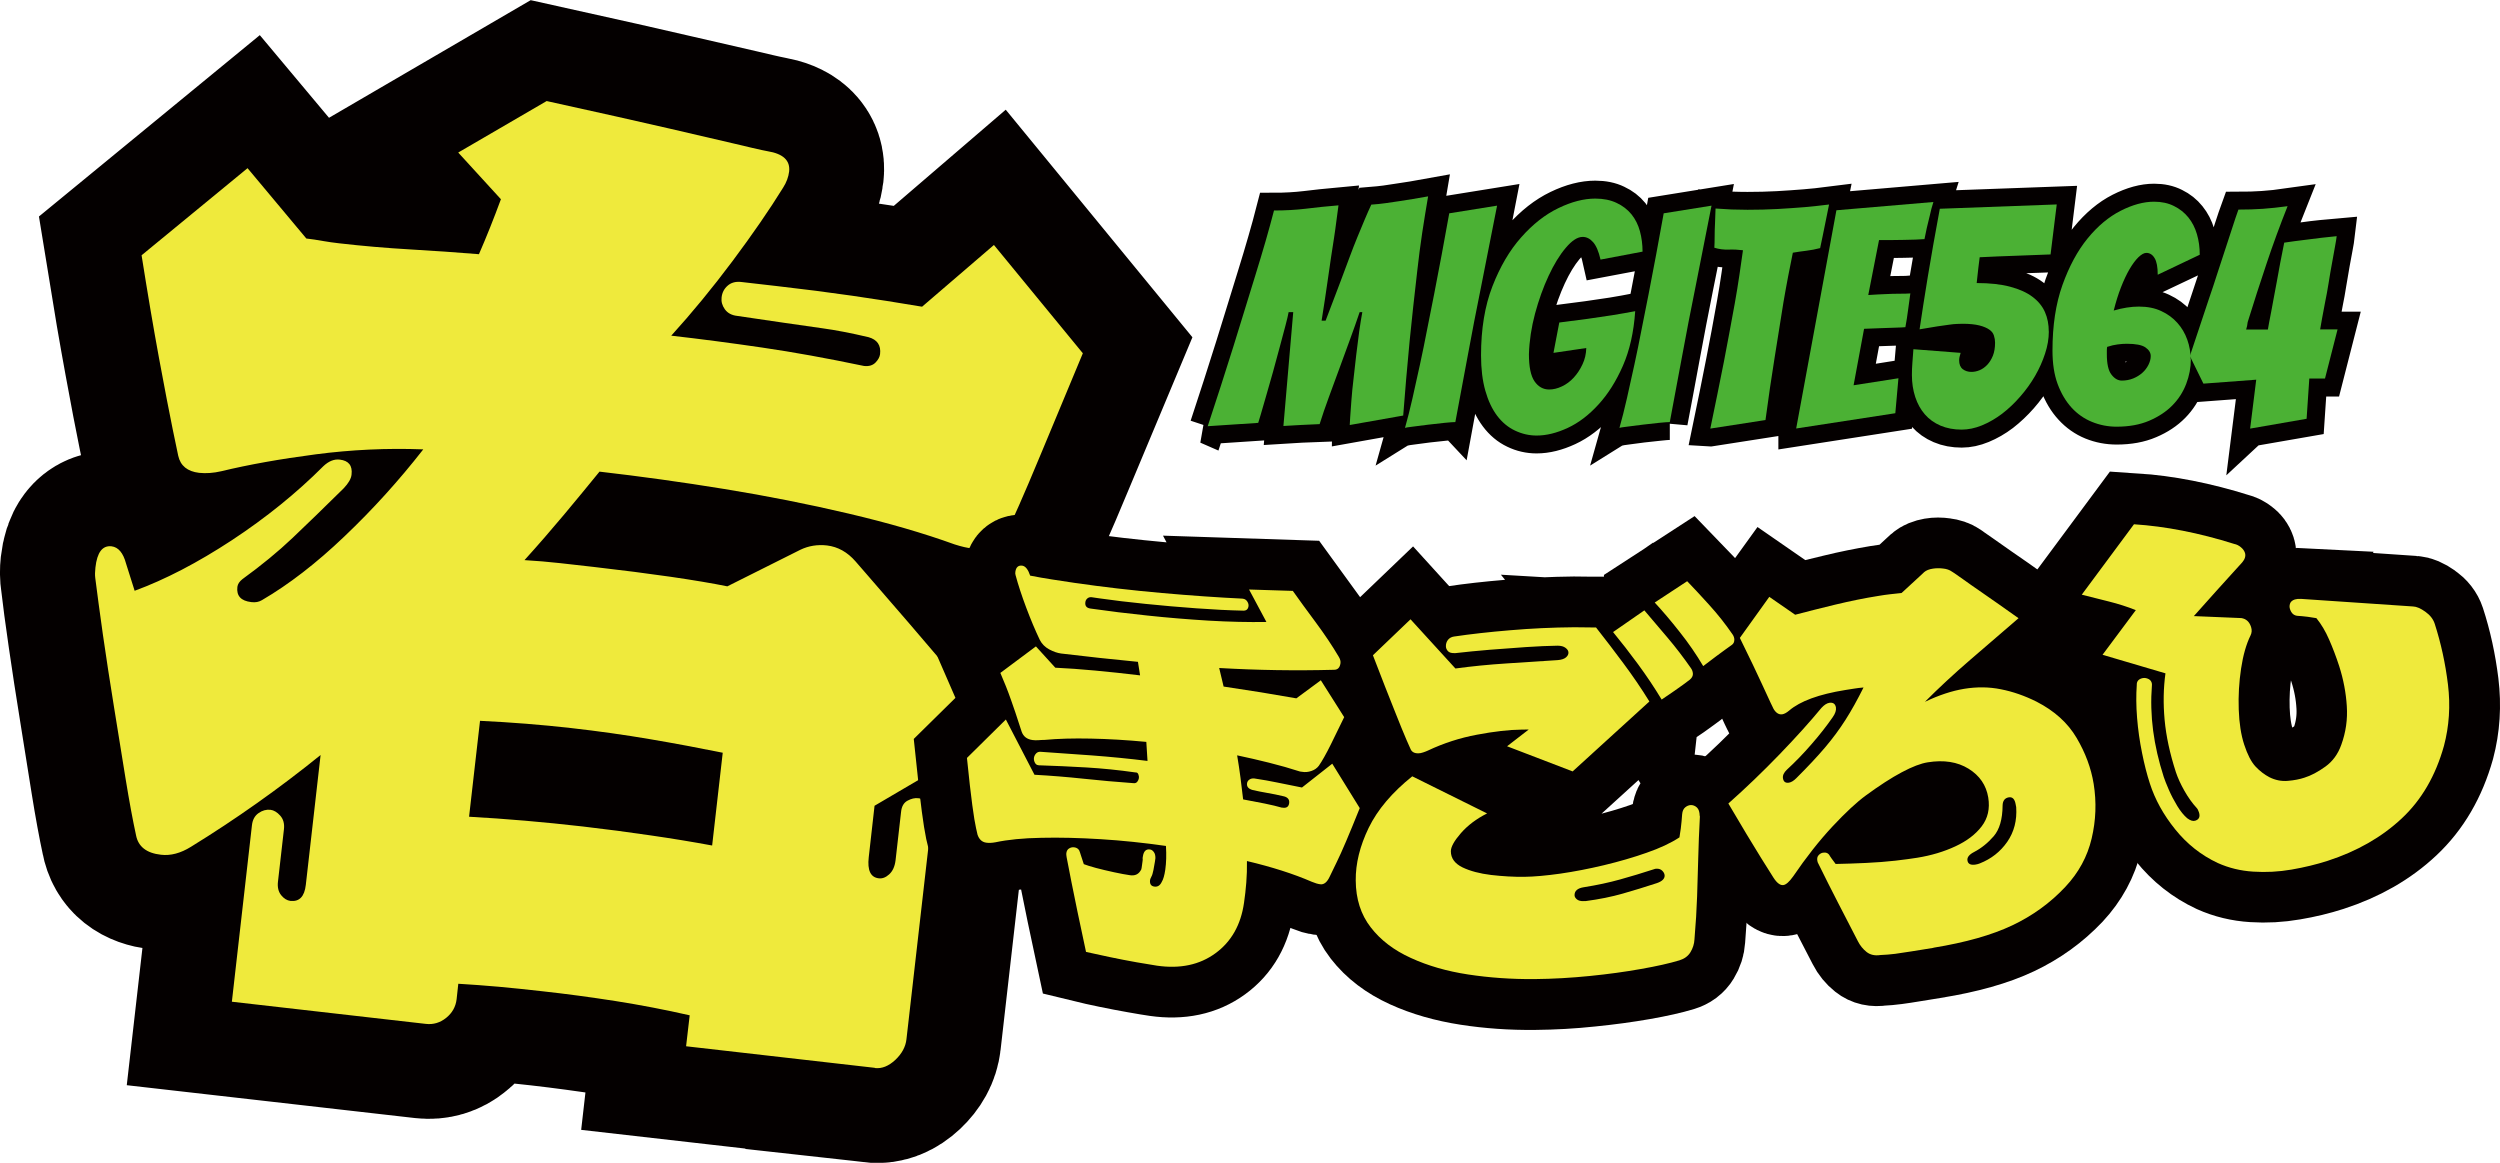 <?xml version="1.0" encoding="UTF-8"?>
<svg id="_レイヤー_1" data-name="レイヤー 1" xmlns="http://www.w3.org/2000/svg" viewBox="0 0 417.58 194.23">
  <defs>
    <style>
      .cls-1 {
        stroke-miterlimit: 3.99;
        stroke-width: 5.97px;
      }

      .cls-1, .cls-2, .cls-3, .cls-4, .cls-5, .cls-6 {
        fill: none;
        stroke: #040000;
      }

      .cls-2 {
        stroke-miterlimit: 4.23;
        stroke-width: 31.7px;
      }

      .cls-7 {
        fill: #4bb134;
      }

      .cls-7, .cls-8 {
        stroke-width: 0px;
      }

      .cls-3 {
        stroke-miterlimit: 6.5;
        stroke-width: 16.94px;
      }

      .cls-4 {
        stroke-miterlimit: 6.5;
        stroke-width: 16.94px;
      }

      .cls-8 {
        fill: #efea3c;
      }

      .cls-5 {
        stroke-miterlimit: 6.5;
        stroke-width: 16.94px;
      }

      .cls-6 {
        stroke-miterlimit: 6.5;
        stroke-width: 16.94px;
      }
    </style>
  </defs>
  <path class="cls-2" d="m146.11,178.36l-31.49-3.59.59-5.17c-4.1-.95-8.24-1.75-12.42-2.4-4.15-.64-8.24-1.19-12.25-1.65-2.52-.29-4.93-.53-7.24-.74-2.3-.21-4.55-.38-6.75-.52l-.3,2.61c-.14,1.26-.73,2.29-1.76,3.08-1,.83-2.13,1.16-3.4,1.02l-32.37-3.69,3.36-29.43c.11-.92.47-1.61,1.08-2.05.65-.47,1.31-.66,1.99-.58.59.07,1.13.4,1.63,1,.53.57.74,1.32.64,2.24l-1,8.79c-.11.92.06,1.67.51,2.23.45.56.97.87,1.55.94,1.48.17,2.34-.71,2.56-2.65l2.47-21.7c-6.92,5.6-14.13,10.7-21.64,15.3-1.75,1.1-3.43,1.57-5.06,1.38-2.41-.27-3.79-1.37-4.14-3.29-.54-2.5-1.12-5.65-1.73-9.44-.59-3.79-1.23-7.78-1.91-11.97-.69-4.23-1.3-8.25-1.86-12.1-.56-3.84-.98-7-1.26-9.47-.09-.49-.09-1.07-.02-1.75.29-2.53,1.19-3.7,2.71-3.52,1.15.13,1.96,1.09,2.44,2.87l1.4,4.55c5.09-1.86,10.5-4.68,16.21-8.46,5.74-3.77,10.84-7.91,15.3-12.39.92-.83,1.84-1.2,2.76-1.09,1.49.17,2.14,1.01,1.97,2.53-.08.67-.52,1.43-1.32,2.28-3.27,3.23-6.11,5.99-8.52,8.27-2.42,2.28-5.21,4.57-8.37,6.88-.5.43-.78.86-.83,1.31-.17,1.48.6,2.33,2.31,2.52.7.08,1.3-.02,1.78-.31,4.5-2.64,9.1-6.19,13.78-10.65,4.68-4.46,9.07-9.32,13.16-14.56-6.03-.2-12.02.08-17.99.85-5.94.77-11.18,1.72-15.74,2.85-1.32.31-2.55.39-3.69.26-1.97-.23-3.13-1.17-3.51-2.83,0,0-.3-1.45-.91-4.36-.6-2.94-1.37-6.93-2.29-11.97-.93-5.05-1.91-10.76-2.94-17.16l17.72-14.55,9.82,11.73c.92.1,1.85.24,2.76.4.92.16,1.83.29,2.73.4,3.92.45,7.87.78,11.85,1.01,3.98.23,7.81.49,11.49.8,1.27-2.89,2.49-5.94,3.68-9.16l-7.16-7.8,14.78-8.62c8.72,1.93,15.58,3.48,20.55,4.64,5.01,1.14,8.67,1.98,11,2.53,2.33.55,3.79.89,4.4,1.01.64.13.96.2.96.2,2.62.44,3.83,1.57,3.62,3.39-.11.93-.43,1.82-.99,2.7-2.29,3.69-5.13,7.78-8.51,12.28-3.35,4.5-6.75,8.64-10.19,12.42,4.93.56,9.99,1.24,15.19,2.03,5.22.76,10.84,1.77,16.86,3.03l.17.02c.81.09,1.44-.09,1.9-.55.45-.49.7-.96.76-1.41.17-1.48-.48-2.42-1.93-2.82-2.93-.7-5.46-1.2-7.58-1.5-2.13-.3-4.25-.6-6.37-.9-2.13-.3-4.78-.69-7.96-1.16-.92-.11-1.62-.47-2.09-1.09-.44-.65-.61-1.32-.54-2.02.09-.79.42-1.43.99-1.93.6-.52,1.36-.74,2.29-.63l6.01.69c4.48.51,8.67,1.05,12.55,1.6,3.88.56,7.78,1.17,11.67,1.84l11.99-10.3,14.84,18.09c-2.89,6.88-5.17,12.36-6.86,16.42-1.68,4.04-2.96,7.03-3.83,8.98-.85,1.92-1.41,3.19-1.72,3.81-.29.59-.44.88-.44.88-1.16,1.97-3,2.81-5.53,2.52-.45-.05-.94-.13-1.46-.25-.5-.11-1.03-.26-1.61-.44-5.13-1.86-11.03-3.59-17.73-5.18-6.69-1.59-13.6-2.96-20.74-4.11-7.13-1.16-14.08-2.12-20.84-2.89-1.91,2.34-3.92,4.75-6.02,7.23-2.08,2.49-4.24,5.01-6.48,7.57,1.95.11,3.9.28,5.86.5,1.96.22,3.85.44,5.68.65,4.71.54,8.98,1.08,12.8,1.63,3.85.55,7.03,1.08,9.53,1.6l12.2-6.1c1.35-.67,2.83-.91,4.42-.73,1.85.21,3.44,1.09,4.77,2.63,0,0,.61.71,1.84,2.13,1.26,1.42,3.63,4.16,7.11,8.22,3.49,4.06,8.6,10.08,15.36,18.06l-21.1,12.46-.98,8.58c-.25,2.19.31,3.36,1.68,3.52.56.06,1.13-.16,1.7-.66.6-.52.96-1.31,1.08-2.35l.92-8.07c.11-.92.46-1.55,1.07-1.88.64-.35,1.24-.5,1.8-.43,1.74.2,2.49,1.34,2.25,3.41l-4.21,36.87c-.14,1.26-.77,2.41-1.88,3.45-1.11,1.04-2.24,1.49-3.4,1.36Zm-27.15-37.13l1.77-15.51c-3.86-.78-7.91-1.52-12.14-2.24-4.21-.7-8.61-1.32-13.21-1.84-4.93-.56-10.01-.98-15.24-1.23l-1.82,16.02c6.15.36,12.49.91,19.02,1.66,3.9.44,7.68.93,11.33,1.46,3.66.53,7.09,1.09,10.29,1.68Z"/>
  <path class="cls-8" d="m146.11,178.36l-31.51-3.6.6-5.17c-4.07-.93-8.2-1.72-12.37-2.38-4.17-.65-8.25-1.2-12.26-1.64-2.54-.29-4.96-.54-7.25-.75-2.3-.2-4.55-.37-6.77-.5l-.28,2.58c-.15,1.26-.73,2.3-1.75,3.12-1.01.81-2.15,1.15-3.41,1l-32.38-3.7,3.35-29.45c.1-.93.47-1.61,1.1-2.05.63-.45,1.3-.63,1.99-.56.57.07,1.12.4,1.63.97.52.58.73,1.33.63,2.26l-1,8.77c-.11.93.07,1.68.53,2.26.46.57.98.89,1.55.96,1.49.16,2.35-.72,2.57-2.68l2.47-21.69c-6.93,5.6-14.15,10.71-21.65,15.33-1.73,1.08-3.41,1.52-5.01,1.33-2.42-.27-3.81-1.36-4.17-3.27-.54-2.48-1.12-5.62-1.74-9.41-.62-3.8-1.26-7.8-1.94-12.01-.68-4.21-1.3-8.23-1.85-12.06-.54-3.84-.97-7.01-1.28-9.49-.06-.47-.05-1.05.03-1.74.28-2.53,1.17-3.7,2.68-3.54,1.15.14,1.96,1.1,2.44,2.9l1.43,4.53c5.09-1.87,10.5-4.68,16.23-8.44,5.72-3.77,10.82-7.89,15.29-12.37.9-.85,1.81-1.21,2.74-1.1,1.49.17,2.15,1,1.97,2.51-.07.68-.51,1.44-1.32,2.29-3.27,3.23-6.11,5.98-8.52,8.27-2.41,2.29-5.21,4.59-8.38,6.89-.51.4-.79.83-.85,1.3-.18,1.5.6,2.34,2.32,2.54.69.09,1.28-.02,1.79-.33,4.49-2.62,9.08-6.16,13.77-10.64,4.7-4.47,9.09-9.31,13.17-14.54-6.01-.23-12.01.05-17.97.83-5.96.78-11.21,1.72-15.76,2.82-1.33.31-2.56.39-3.71.27-1.95-.23-3.12-1.18-3.49-2.85,0,0-.31-1.46-.91-4.37-.6-2.91-1.36-6.9-2.3-11.95-.93-5.05-1.9-10.78-2.91-17.17l17.7-14.55,9.82,11.75c.92.11,1.83.24,2.74.41.92.16,1.83.29,2.74.39,3.92.45,7.86.79,11.84,1.02,3.99.23,7.82.5,11.51.8,1.26-2.89,2.48-5.95,3.67-9.18l-7.13-7.8,14.77-8.6c8.74,1.92,15.59,3.46,20.57,4.61,4.98,1.15,8.63,2,10.96,2.55,2.33.56,3.81.9,4.43,1.03l.94.19c2.61.42,3.81,1.55,3.6,3.4-.11.91-.44,1.8-1,2.68-2.28,3.69-5.1,7.78-8.46,12.28-3.36,4.49-6.77,8.64-10.23,12.45,4.94.56,10.01,1.23,15.21,1.99,5.2.76,10.81,1.78,16.84,3.04l.16.03c.81.09,1.44-.1,1.9-.56.46-.47.71-.94.77-1.41.18-1.48-.47-2.43-1.93-2.84-2.94-.69-5.48-1.18-7.6-1.47-2.12-.3-4.24-.6-6.36-.91-2.11-.3-4.76-.69-7.96-1.17-.92-.1-1.61-.47-2.07-1.1-.45-.63-.63-1.29-.55-1.97.08-.8.42-1.46,1-1.97.58-.52,1.34-.73,2.26-.63l6.01.69c4.48.51,8.66,1.05,12.55,1.61,3.88.56,7.77,1.17,11.67,1.83l12-10.31,14.85,18.09c-2.88,6.88-5.16,12.35-6.84,16.42-1.68,4.05-2.96,7.04-3.82,8.98-.86,1.93-1.44,3.21-1.74,3.82-.31.61-.45.91-.45.91-1.15,1.95-2.98,2.78-5.5,2.49-.47-.05-.96-.13-1.47-.25-.5-.11-1.04-.27-1.61-.45-5.14-1.86-11.05-3.58-17.73-5.15-6.67-1.57-13.58-2.94-20.72-4.1-7.13-1.16-14.08-2.12-20.85-2.9-1.9,2.34-3.9,4.76-5.98,7.25-2.09,2.5-4.27,5.01-6.55,7.53,1.98.12,3.95.28,5.91.5,1.95.22,3.84.43,5.67.64,4.71.54,8.98,1.09,12.81,1.64,3.83.56,6.99,1.09,9.49,1.6l12.2-6.11c1.37-.66,2.85-.9,4.45-.72,1.82.22,3.41,1.11,4.76,2.66,0,0,.61.71,1.85,2.13,1.24,1.41,3.61,4.15,7.1,8.21,3.49,4.06,8.61,10.08,15.38,18.06l-21.15,12.42-.97,8.6c-.25,2.19.31,3.37,1.69,3.52.57.07,1.15-.14,1.72-.66.58-.52.94-1.3,1.07-2.35l.92-8.08c.09-.92.45-1.54,1.08-1.88.63-.34,1.22-.48,1.79-.41,1.72.2,2.47,1.33,2.24,3.4l-4.21,36.86c-.14,1.26-.76,2.41-1.86,3.45-1.11,1.03-2.24,1.49-3.4,1.36Zm-27.16-37.12l1.77-15.51c-3.85-.78-7.89-1.54-12.12-2.26-4.22-.72-8.62-1.34-13.2-1.86-4.94-.56-10.02-.96-15.22-1.21l-1.83,16.02c6.12.34,12.45.88,19,1.63,3.9.45,7.68.95,11.34,1.49,3.67.53,7.09,1.1,10.28,1.69Z"/>
  <path class="cls-3" d="m214.12,134.88l.14.02c.62.09.98-.15,1.06-.73.09-.58-.18-.97-.79-1.15-1.04-.25-1.98-.44-2.82-.59-.84-.14-1.66-.3-2.46-.46-.71-.2-1.03-.59-.95-1.16.04-.25.16-.45.38-.61.23-.17.51-.23.85-.18,1.39.2,2.62.42,3.71.66,1.1.23,2.51.52,4.22.86l5.06-3.97,4.61,7.41c-1.76,4.35-3.04,7.36-3.85,9.01-.8,1.64-1.2,2.47-1.2,2.47-.42.92-.94,1.34-1.58,1.25-.38-.05-.85-.19-1.41-.42-3.04-1.32-6.65-2.47-10.82-3.46.02,1.23-.02,2.42-.12,3.59-.1,1.16-.22,2.29-.38,3.39-.53,3.7-2.13,6.5-4.78,8.42-2.65,1.93-5.89,2.62-9.74,2.07-.76-.11-1.88-.29-3.37-.56-1.48-.26-3-.55-4.54-.87-1.54-.32-2.87-.61-3.97-.88-1.08-5.05-1.89-8.95-2.43-11.69-.54-2.76-.81-4.14-.81-4.14-.05-.3-.07-.52-.05-.67.05-.37.21-.64.47-.79.27-.16.56-.23.85-.18.52.07.85.37.97.88,0,0,.05.17.14.51.11.33.26.79.46,1.41.42.16,1.1.37,2.05.63.94.25,1.95.5,3.02.72,1.07.23,1.97.39,2.69.5.76.11,1.33-.13,1.72-.7.11-.13.18-.29.21-.47.03-.2.05-.39.08-.58.04-.25.07-.47.09-.65.03-.2.03-.35,0-.45l.04-.28c.12-.87.52-1.25,1.19-1.16.25.04.46.18.64.43.18.24.27.58.27,1.03l-.08.58c-.05.38-.14.83-.25,1.38-.1.55-.21.91-.34,1.1-.13.27-.21.45-.22.56-.09.67.14,1.04.72,1.12.53.08.94-.18,1.23-.78.25-.41.44-1.09.58-2.05.16-1.15.2-2.47.12-3.95-3.69-.53-7.33-.9-10.9-1.12-3.57-.22-6.88-.31-9.93-.25-3.05.05-5.61.29-7.68.73-.6.11-1.12.14-1.55.08-.67-.1-1.14-.54-1.43-1.32,0,0-.09-.36-.26-1.1-.16-.74-.36-2.03-.61-3.87-.25-1.86-.55-4.47-.9-7.85l6.52-6.42,4.78,9.21c2.72.15,5.44.37,8.16.67,2.73.28,5.51.53,8.31.74.29.04.52-.04.66-.23.15-.2.24-.4.27-.59.04-.25,0-.47-.08-.68-.09-.2-.26-.3-.52-.29-2.78-.4-5.5-.67-8.16-.83-2.64-.16-5.28-.29-7.91-.38l-.14-.02c-.23-.03-.42-.18-.56-.44-.13-.27-.18-.52-.14-.76.04-.29.16-.54.36-.76.21-.22.48-.31.81-.26,2.48.16,5.31.37,8.51.61,3.21.23,6.31.54,9.29.92l-.21-3.19c-3.24-.32-6.33-.51-9.27-.56-2.93-.06-5.5.02-7.73.24-.35,0-.7.02-1.05.05-.34.02-.65.01-.95-.03-.92-.13-1.51-.59-1.8-1.37,0,0-.16-.49-.49-1.49-.31-1-.74-2.26-1.28-3.79-.54-1.52-1.14-3.05-1.81-4.57l5.93-4.44,3.24,3.55c2,.09,4.19.25,6.57.48,2.4.21,4.92.49,7.57.82l-.33-2.24c-4.35-.43-8.63-.9-12.81-1.41-.63-.09-1.31-.32-2.02-.69-.7-.38-1.22-.9-1.55-1.59-.75-1.58-1.52-3.38-2.29-5.41-.76-2.02-1.35-3.83-1.75-5.4-.04-.1-.05-.2-.07-.29-.01-.1,0-.2,0-.29.11-.78.5-1.12,1.17-1.02.53.07.96.63,1.3,1.66,1.2.22,2.42.43,3.66.63,1.25.2,2.52.4,3.81.58,4.71.68,9.55,1.24,14.5,1.69,4.97.43,9.44.74,13.44.92l.16.02c.33.05.57.21.72.48.16.26.23.52.2.76-.07.53-.38.78-.92.75-2.35-.04-4.96-.17-7.82-.39-2.85-.22-5.68-.46-8.49-.73-2.8-.28-5.35-.59-7.66-.92l-1.3-.19c-.28-.04-.52.03-.73.2-.19.16-.3.36-.34.6-.09.62.21.98.88,1.08,2.98.43,6.16.82,9.52,1.19,3.38.36,6.79.65,10.22.85,3.43.2,6.64.26,9.63.2l-2.88-5.42,7.31.24c1.07,1.48,2.34,3.23,3.81,5.23,1.48,2,2.78,3.93,3.87,5.8.24.38.34.74.29,1.07-.1.73-.47,1.09-1.11,1.1-6.4.16-12.78.05-19.14-.33l.72,3.12c4.23.61,8.28,1.26,12.14,1.96l4.11-3,3.9,6.14c-.7,1.42-1.44,2.94-2.23,4.55-.79,1.6-1.47,2.79-2.02,3.59-.3.4-.7.69-1.22.87-.52.16-1.04.21-1.56.13l-.37-.05c-1.64-.52-3.34-1.01-5.12-1.45-1.77-.46-3.56-.87-5.37-1.22.22,1.25.4,2.49.56,3.72.17,1.22.32,2.43.45,3.62,1.24.23,2.44.47,3.6.72,1.17.24,2.14.46,2.9.67Z"/>
  <path class="cls-6" d="m283.93,136.29v.23c-.12,2.42-.21,4.69-.27,6.81-.05,2.11-.11,4.24-.19,6.4-.07,2.16-.22,4.55-.43,7.17-.05.78-.28,1.5-.69,2.16-.4.67-1.01,1.12-1.83,1.37-1.64.5-3.77.98-6.38,1.44-2.62.46-5.47.85-8.56,1.16-3.08.33-6.17.5-9.27.53-3.83.04-7.51-.22-11.06-.77-3.55-.55-6.74-1.46-9.57-2.75-2.83-1.29-5.07-2.99-6.71-5.11-1.64-2.12-2.48-4.73-2.51-7.83-.02-2.82.7-5.75,2.18-8.79,1.48-3.05,3.9-5.92,7.28-8.61l12.5,6.21c-1.78.89-3.24,1.99-4.37,3.29-1.13,1.29-1.69,2.3-1.68,3.04.01,1.16.66,2.05,1.95,2.66,1.3.62,2.89,1.04,4.79,1.27,1.9.22,3.74.32,5.53.3,1.65-.01,3.65-.18,6-.52,2.35-.34,4.79-.81,7.31-1.42,2.52-.6,4.89-1.29,7.1-2.06,2.23-.78,4.07-1.64,5.51-2.57.19-1.07.32-1.98.38-2.72.06-.76.09-1.14.09-1.14.04-.53.2-.92.49-1.16.29-.25.61-.38.96-.38.39,0,.73.14,1.02.43.3.28.45.74.46,1.37Zm-8.4-19.13l-12.85,11.69-10.95-4.2,3.6-2.79h-1.23c-2.08.03-4.56.31-7.42.84-2.86.54-5.6,1.42-8.2,2.65-.19.09-.44.2-.76.31-.31.1-.58.14-.83.15-.68,0-1.12-.26-1.32-.79,0,0-.21-.49-.63-1.45-.41-.97-1.08-2.6-2-4.88-.92-2.3-2.13-5.39-3.62-9.26l6.29-6.03,7.48,8.23c2.63-.36,5.51-.63,8.63-.83,3.12-.21,5.95-.4,8.47-.56.63-.06,1.08-.22,1.36-.45.29-.24.44-.51.44-.81,0-.29-.16-.56-.49-.79-.31-.25-.76-.36-1.34-.36-1.5.02-3.25.09-5.24.24-1.99.14-4.01.29-6.07.45-2.06.16-3.96.35-5.7.57h-.23c-.49,0-.84-.11-1.07-.34-.22-.25-.33-.52-.33-.81,0-.38.11-.73.35-1.05.24-.33.59-.51,1.03-.56,2.76-.42,5.9-.77,9.39-1.06,3.49-.31,7.06-.47,10.69-.51.63,0,1.25,0,1.85.02.6.02,1.2.02,1.79.02,1.52,1.93,3.04,3.92,4.55,5.96,1.52,2.04,2.98,4.18,4.36,6.41Zm-6.08-11.58l5.21-3.62c1.28,1.49,2.58,3.02,3.9,4.59,1.33,1.56,2.63,3.26,3.9,5.1.2.28.31.6.31.94,0,.34-.16.66-.51.94,0,0-.36.27-1.1.81-.72.54-1.91,1.38-3.6,2.52-1.24-2.04-2.56-4.01-3.97-5.9-1.39-1.91-2.78-3.7-4.15-5.38Zm6.93-4.95l5.44-3.53c.98,1.01,2.19,2.31,3.63,3.89,1.45,1.59,2.77,3.25,3.95,4.98.19.29.29.58.29.87,0,.39-.14.69-.43.89,0,0-.38.27-1.13.81-.74.54-1.95,1.44-3.63,2.72-1.13-1.93-2.44-3.82-3.91-5.67-1.48-1.86-2.88-3.51-4.21-4.95Zm-11.9,49.9h.37c2.27-.32,4.34-.74,6.21-1.27,1.87-.53,3.76-1.11,5.69-1.76.87-.31,1.31-.72,1.3-1.26,0-.29-.13-.54-.38-.78-.24-.25-.56-.37-.95-.36-.19,0-.33.03-.42.07-1.99.65-3.88,1.22-5.67,1.72-1.79.51-3.82.94-6.1,1.3-1.02.15-1.52.59-1.52,1.31,0,.25.12.49.36.71.25.21.62.31,1.1.31Z"/>
  <path class="cls-5" d="m322.96,158.3l-3.58.58c-1.07.18-2,.32-2.83.43-.81.11-1.63.18-2.45.22-.91.15-1.68-.02-2.29-.51-.62-.49-1.12-1.1-1.49-1.83-1.14-2.21-2.25-4.36-3.33-6.44-1.07-2.09-2.16-4.26-3.27-6.49-.07-.13-.12-.3-.16-.5-.06-.38.01-.67.22-.9.22-.24.47-.38.76-.43.52-.09.9.1,1.12.56,0,0,.09.14.29.44.2.28.42.58.67.88,1.62-.02,3.3-.07,5.05-.15,1.76-.09,3.4-.23,4.92-.4,1.52-.18,2.73-.34,3.65-.49,2.35-.38,4.48-1.01,6.37-1.88,1.9-.87,3.36-1.98,4.39-3.32,1.04-1.36,1.41-2.97,1.11-4.82-.34-2.07-1.44-3.67-3.3-4.81-1.85-1.15-4.12-1.51-6.8-1.07-1.16.19-2.61.74-4.35,1.66-1.73.92-3.72,2.2-5.96,3.85-1.53,1.14-3.4,2.88-5.6,5.23-2.2,2.34-4.39,5.11-6.58,8.33-.64.88-1.17,1.36-1.61,1.43-.52.09-1.08-.31-1.67-1.19,0,0-.7-1.12-2.09-3.35-1.4-2.24-3.21-5.26-5.45-9.07,2.92-2.58,5.76-5.32,8.53-8.21,2.78-2.89,5.12-5.47,7-7.75.46-.52.9-.81,1.34-.88.63-.1,1,.16,1.1.79.08.48-.11,1.03-.54,1.64-1,1.43-2.19,2.94-3.55,4.52-1.36,1.57-2.73,2.98-4.1,4.23-.51.48-.72.96-.65,1.44.09.58.43.81,1,.72.37-.06.77-.29,1.2-.7,1.95-1.94,3.57-3.67,4.85-5.18,1.28-1.52,2.41-3.05,3.41-4.61,1-1.57,2-3.37,2.99-5.4-.53.04-1.05.1-1.55.18-.51.08-.99.16-1.47.24-4.41.72-7.54,1.87-9.39,3.45-.43.36-.81.56-1.14.62-.34.05-.65-.04-.94-.28-.28-.25-.5-.57-.66-.94,0,0-.12-.24-.35-.72-.22-.48-.71-1.54-1.47-3.18-.76-1.65-1.99-4.21-3.68-7.67l4.94-6.85,4.32,2.99c1.93-.51,4.15-1.06,6.66-1.66,2.5-.61,4.93-1.1,7.28-1.49.67-.11,1.32-.2,1.97-.29.66-.08,1.28-.14,1.86-.19,1.49-1.37,2.49-2.29,3.01-2.78.52-.48.78-.72.78-.72.33-.29.82-.49,1.45-.6.52-.09,1.09-.09,1.69,0,.6.07,1.1.24,1.49.51,0,0,.12.08.36.25.24.15.72.49,1.44,1.01.73.52,1.84,1.3,3.33,2.34,1.5,1.03,3.5,2.42,5.99,4.19-2.62,2.24-5.32,4.55-8.09,6.95-2.76,2.39-5.27,4.73-7.55,7.03,2.33-1.12,4.52-1.85,6.57-2.19,2.11-.34,4.15-.32,6.14.08,1.98.38,3.96,1.08,5.94,2.09,3.01,1.52,5.24,3.52,6.7,6.02,1.46,2.49,2.4,5.05,2.83,7.68.5,3.07.39,6.12-.33,9.14-.71,3.01-2.17,5.7-4.39,8.08-2.52,2.66-5.48,4.8-8.88,6.41-3.4,1.61-7.78,2.85-13.15,3.72Zm13.81-23.47l-.07-.44c-.15-.91-.53-1.32-1.15-1.22-.67.11-1.01.56-1.04,1.36,0,2.31-.5,4.02-1.48,5.14-.97,1.12-2.06,2-3.28,2.64-.82.43-1.18.91-1.1,1.44.09.58.54.79,1.35.66.29-.05.52-.11.7-.18,1.9-.75,3.42-1.96,4.58-3.63,1.16-1.66,1.66-3.59,1.49-5.77Z"/>
  <path class="cls-4" d="m384.3,100.03l18.77,1.28c.56.02,1.25.31,2.04.87.79.55,1.31,1.22,1.57,2.01,1.05,3.22,1.78,6.6,2.22,10.13.43,3.53.21,6.95-.66,10.24-1.4,4.98-3.76,9.03-7.09,12.15-3.32,3.12-7.43,5.47-12.32,7.05-1.89.61-3.92,1.1-6.06,1.46-2.15.37-4.28.49-6.39.35-2.11-.13-4.09-.61-5.94-1.44-2.77-1.29-5.14-3.17-7.1-5.62-1.96-2.45-3.38-5.01-4.24-7.68-.48-1.48-.91-3.17-1.31-5.09-.38-1.92-.66-3.87-.81-5.86-.16-1.99-.18-3.82-.06-5.49-.03-.55.23-.92.78-1.1.33-.11.66-.09,1,.03.34.11.57.33.68.66.06.18.08.33.07.43-.19,2.56-.13,5.11.21,7.62.33,2.52.92,5.09,1.77,7.72.16.51.44,1.22.84,2.14.41.92.88,1.82,1.42,2.72.55.89,1.1,1.58,1.66,2.08.54.39.99.52,1.36.4.64-.21.84-.69.6-1.43-.11-.33-.23-.56-.38-.72-.72-.79-1.4-1.74-2.04-2.85-.64-1.13-1.12-2.17-1.43-3.14-1-3.09-1.62-5.99-1.87-8.71-.23-2.74-.19-5.33.14-7.78l-10.49-3.11,5.54-7.45c-1.42-.56-2.92-1.05-4.51-1.46-1.57-.41-3.09-.79-4.53-1.13l8.74-11.79c5.26.34,10.85,1.44,16.76,3.3.39.08.75.27,1.09.54.35.26.58.58.7.95.16.51,0,1.05-.49,1.61,0,0-.59.65-1.78,1.96-1.19,1.29-3.27,3.62-6.25,6.99l7.9.34c.8.1,1.35.59,1.63,1.47.16.51.14.98-.09,1.41-.7,1.45-1.22,3.3-1.57,5.55-.34,2.25-.47,4.53-.4,6.84.08,2.29.38,4.24.9,5.85.54,1.66,1.16,2.87,1.87,3.63.71.77,1.49,1.37,2.35,1.82.98.49,2,.69,3.07.61,1.07-.1,1.99-.27,2.78-.53,1.1-.36,2.27-.98,3.49-1.86,1.22-.88,2.11-2.1,2.68-3.65.74-2.08,1.05-4.24.92-6.46-.12-2.22-.54-4.45-1.26-6.67-.51-1.57-1.07-3.04-1.68-4.42-.6-1.39-1.32-2.59-2.15-3.6-1.13-.2-1.93-.3-2.4-.33-.47-.02-.7-.04-.7-.04-.63-.06-1.06-.43-1.28-1.12-.11-.33-.11-.65,0-.95.11-.32.37-.55.79-.69.27-.09.59-.11.96-.09Z"/>
  <path class="cls-8" d="m214.11,134.89l.14.02c.63.09.99-.15,1.08-.74.08-.57-.19-.96-.81-1.14-1.05-.25-1.99-.44-2.82-.58-.84-.14-1.66-.31-2.46-.49-.71-.19-1.03-.57-.94-1.14.03-.24.16-.44.38-.6.23-.16.51-.23.85-.19,1.39.21,2.63.43,3.73.66,1.1.22,2.5.5,4.21.85l5.06-3.98,4.59,7.42c-1.75,4.37-3.03,7.37-3.84,9.01-.79,1.64-1.19,2.46-1.19,2.46-.43.92-.96,1.34-1.58,1.25-.39-.05-.86-.19-1.41-.42-3.04-1.32-6.65-2.47-10.82-3.46.02,1.23-.02,2.44-.11,3.6-.09,1.16-.22,2.29-.38,3.38-.53,3.7-2.13,6.5-4.78,8.43-2.64,1.93-5.89,2.62-9.74,2.07-.76-.12-1.89-.31-3.37-.56-1.48-.26-3-.56-4.54-.88-1.55-.33-2.87-.61-3.96-.86-1.09-5.06-1.9-8.96-2.44-11.7-.53-2.75-.8-4.12-.8-4.12-.05-.3-.07-.52-.05-.67.05-.38.21-.66.49-.81.27-.16.55-.21.83-.17.53.07.85.37.97.88,0,0,.05.17.16.5.1.33.26.8.47,1.43.41.16,1.08.37,2.02.63.95.25,1.96.49,3.02.72,1.07.23,1.97.4,2.69.5.77.11,1.35-.13,1.72-.72.11-.13.18-.28.2-.47.03-.2.05-.38.08-.56.04-.25.07-.47.09-.66.03-.2.03-.35,0-.45l.05-.3c.13-.85.52-1.24,1.19-1.14.24.03.45.17.63.42.19.24.27.58.27,1.02l-.08.58c-.06.4-.15.87-.25,1.41-.11.54-.22.9-.33,1.08-.14.28-.22.47-.23.56-.09.67.14,1.05.72,1.13.53.07.94-.18,1.22-.77.26-.42.46-1.1.6-2.07.16-1.14.2-2.45.11-3.95-3.7-.53-7.33-.91-10.9-1.13-3.56-.22-6.87-.3-9.91-.23-3.05.05-5.61.31-7.68.75-.61.11-1.12.13-1.55.06-.68-.1-1.16-.54-1.43-1.32,0,0-.09-.36-.25-1.1-.17-.73-.38-2.02-.63-3.87-.25-1.86-.55-4.48-.89-7.86l6.5-6.42,4.78,9.23c2.73.15,5.45.37,8.18.66,2.73.29,5.5.54,8.32.74.28.04.5-.03.66-.22.16-.2.24-.39.27-.58.04-.25,0-.48-.09-.69-.09-.22-.26-.32-.5-.3-2.79-.4-5.51-.67-8.16-.83-2.64-.16-5.29-.27-7.93-.36l-.14-.02c-.24-.03-.43-.18-.56-.45-.13-.27-.17-.52-.14-.77.04-.28.16-.52.36-.74.21-.22.48-.31.81-.27,2.47.16,5.31.36,8.51.6,3.2.24,6.3.55,9.29.92l-.2-3.18c-3.25-.31-6.34-.49-9.27-.55-2.93-.06-5.51.01-7.74.22-.36,0-.7.02-1.05.05-.34.02-.67.01-.96-.03-.91-.13-1.5-.58-1.79-1.36,0,0-.16-.49-.49-1.49-.31-1-.74-2.26-1.28-3.79-.53-1.52-1.14-3.05-1.8-4.57l5.94-4.43,3.24,3.56c1.99.09,4.19.25,6.58.47,2.39.22,4.92.49,7.58.81l-.36-2.26c-4.35-.42-8.62-.88-12.83-1.39-.62-.08-1.28-.31-1.99-.69-.7-.38-1.22-.9-1.57-1.58-.75-1.57-1.51-3.37-2.27-5.39-.76-2.02-1.35-3.83-1.77-5.4-.03-.1-.05-.2-.06-.3,0-.1,0-.21.02-.31.11-.76.51-1.1,1.17-1,.52.09.96.64,1.3,1.66,1.19.23,2.4.45,3.65.64,1.24.2,2.51.39,3.82.58,4.7.68,9.53,1.24,14.49,1.68,4.97.44,9.45.75,13.44.94l.16.02c.32.05.56.22.72.49.16.26.22.51.19.75-.07.52-.38.78-.91.75-2.35-.05-4.96-.18-7.82-.39-2.86-.21-5.69-.45-8.49-.74-2.8-.28-5.35-.59-7.66-.92l-1.3-.19c-.29-.04-.54.03-.74.2-.19.17-.3.37-.33.61-.09.63.19.99.86,1.08,2.98.43,6.15.82,9.52,1.17,3.38.36,6.79.64,10.23.85,3.43.2,6.65.27,9.63.22l-2.9-5.42,7.31.23c1.05,1.48,2.32,3.23,3.81,5.23,1.48,2,2.78,3.93,3.88,5.8.23.39.32.74.27,1.07-.11.73-.47,1.09-1.1,1.08-6.4.17-12.79.07-19.16-.3l.74,3.1c4.23.62,8.28,1.28,12.15,1.97l4.09-3.02,3.9,6.16c-.68,1.42-1.42,2.94-2.22,4.54-.79,1.6-1.47,2.8-2.02,3.59-.31.4-.72.69-1.24.86-.51.18-1.03.23-1.55.14l-.36-.05c-1.64-.53-3.35-1.02-5.12-1.46-1.78-.45-3.57-.86-5.37-1.24.21,1.26.4,2.51.56,3.73.16,1.22.31,2.44.44,3.63,1.23.22,2.43.45,3.6.69,1.17.24,2.13.47,2.88.69Z"/>
  <path class="cls-8" d="m283.93,136.29v.22c-.13,2.42-.22,4.7-.27,6.81-.05,2.11-.12,4.24-.19,6.41-.07,2.16-.22,4.55-.44,7.17-.04.78-.27,1.49-.67,2.15s-1.03,1.11-1.85,1.36c-1.65.5-3.79.98-6.41,1.44-2.61.47-5.46.86-8.54,1.17-3.07.31-6.16.49-9.26.52-3.83.03-7.53-.23-11.07-.77-3.55-.54-6.74-1.46-9.57-2.76-2.82-1.28-5.06-2.98-6.7-5.11-1.65-2.12-2.49-4.73-2.51-7.83-.03-2.82.69-5.75,2.16-8.79,1.48-3.04,3.91-5.91,7.28-8.61l12.5,6.2c-1.79.9-3.24,2-4.37,3.29-1.13,1.3-1.69,2.31-1.68,3.04,0,1.16.66,2.05,1.94,2.68,1.29.62,2.89,1.04,4.78,1.27,1.9.22,3.75.33,5.54.31,1.65-.02,3.65-.2,6-.53,2.35-.34,4.78-.81,7.3-1.41,2.51-.6,4.89-1.29,7.11-2.07,2.23-.77,4.07-1.63,5.51-2.58.18-1.07.3-1.97.36-2.73l.09-1.13c.05-.53.22-.92.52-1.16.29-.24.6-.36.94-.38.38,0,.72.14,1.02.42.29.28.44.74.45,1.38Zm-8.41-19.14l-12.84,11.7-10.95-4.2,3.62-2.8-1.24.02c-2.09.02-4.57.31-7.42.85-2.85.53-5.58,1.42-8.19,2.65-.2.09-.45.2-.77.3-.31.11-.59.16-.83.16-.68.01-1.12-.25-1.32-.78,0,0-.22-.48-.64-1.44-.42-.97-1.09-2.6-2-4.9-.92-2.29-2.13-5.38-3.62-9.26l6.28-6.01,7.5,8.22c2.62-.36,5.49-.65,8.61-.85,3.12-.21,5.94-.39,8.47-.55.63-.05,1.08-.2,1.38-.45.29-.25.43-.52.42-.8,0-.29-.16-.56-.49-.8-.31-.24-.76-.36-1.33-.36-1.5.02-3.25.1-5.25.23-1.99.14-4.01.29-6.08.45-2.06.17-3.96.36-5.72.56h-.22c-.48.01-.83-.1-1.05-.34-.22-.25-.33-.52-.33-.8-.01-.4.1-.75.34-1.07.25-.31.59-.5,1.02-.56,2.76-.41,5.88-.76,9.37-1.05,3.5-.3,7.07-.47,10.71-.5.63,0,1.24,0,1.85.02.6.02,1.2.03,1.79.02,1.52,1.93,3.04,3.92,4.56,5.97,1.52,2.04,2.98,4.17,4.35,6.39Zm-6.08-11.58l5.22-3.62c1.28,1.5,2.58,3.02,3.9,4.59,1.32,1.56,2.62,3.25,3.9,5.09.2.29.3.61.31.94,0,.34-.17.67-.52.96,0,0-.36.27-1.08.81-.72.53-1.93,1.37-3.62,2.51-1.23-2.04-2.55-4-3.95-5.91-1.4-1.9-2.79-3.69-4.17-5.37Zm6.95-4.93l5.42-3.56c.98,1.01,2.19,2.31,3.63,3.9,1.45,1.59,2.76,3.25,3.95,4.98.2.29.3.59.3.88,0,.39-.13.68-.42.88,0,0-.38.27-1.13.81-.74.53-1.96,1.44-3.65,2.73-1.14-1.93-2.44-3.83-3.92-5.69-1.46-1.86-2.86-3.5-4.18-4.93Zm-11.92,49.87h.38c2.28-.3,4.34-.72,6.2-1.25,1.87-.53,3.77-1.12,5.7-1.75.87-.3,1.3-.72,1.3-1.25-.01-.29-.14-.56-.38-.8-.24-.25-.56-.37-.94-.36-.2,0-.34.03-.44.08-2,.65-3.89,1.22-5.69,1.72-1.79.5-3.81.94-6.08,1.3-1.01.16-1.52.6-1.52,1.32,0,.25.13.48.38.69.24.21.6.31,1.08.31Z"/>
  <path class="cls-8" d="m322.94,158.32l-3.59.58c-1.05.17-1.98.31-2.8.42-.81.1-1.64.17-2.46.2-.91.14-1.68-.02-2.3-.5-.62-.49-1.11-1.1-1.47-1.82-1.15-2.23-2.26-4.39-3.34-6.47-1.08-2.09-2.16-4.25-3.26-6.48-.09-.13-.14-.3-.17-.49-.06-.38,0-.69.22-.92.22-.24.47-.38.75-.42.53-.08.91.11,1.13.56,0,0,.1.15.3.44.2.28.42.58.66.89,1.62-.03,3.3-.09,5.06-.17,1.75-.08,3.39-.21,4.92-.38,1.52-.18,2.74-.34,3.65-.49,2.35-.38,4.47-1.02,6.36-1.9,1.9-.88,3.37-1.99,4.4-3.34s1.4-2.95,1.1-4.82c-.34-2.06-1.43-3.66-3.29-4.81-1.86-1.15-4.13-1.5-6.81-1.07-1.15.18-2.6.73-4.34,1.66-1.75.93-3.74,2.22-5.97,3.85-1.55,1.13-3.42,2.87-5.62,5.22-2.19,2.35-4.38,5.13-6.56,8.33-.64.89-1.17,1.37-1.61,1.44-.52.09-1.08-.32-1.66-1.21,0,0-.7-1.11-2.1-3.34-1.39-2.23-3.21-5.26-5.45-9.07,2.92-2.59,5.77-5.33,8.55-8.21,2.78-2.88,5.11-5.47,6.99-7.75.46-.5.9-.79,1.33-.86.63-.09.99.17,1.1.78.07.47-.11,1.02-.55,1.64-.99,1.43-2.17,2.94-3.54,4.51-1.37,1.58-2.74,2.99-4.1,4.24-.51.48-.73.96-.66,1.43.09.59.43.83,1,.74.38-.06.79-.31,1.22-.74,1.94-1.93,3.55-3.65,4.82-5.15,1.28-1.51,2.42-3.05,3.41-4.61,1-1.57,2-3.37,3.01-5.4-.53.04-1.06.11-1.57.19-.5.07-.99.15-1.46.23-4.42.71-7.56,1.86-9.41,3.45-.43.36-.81.56-1.14.61-.34.05-.65-.04-.94-.28-.28-.24-.5-.55-.66-.94,0,0-.12-.23-.34-.7-.23-.47-.72-1.53-1.47-3.18-.75-1.65-1.97-4.2-3.67-7.66l4.92-6.86,4.32,2.99c1.93-.51,4.15-1.07,6.66-1.68,2.51-.6,4.93-1.1,7.28-1.47.67-.11,1.32-.21,1.97-.28.66-.08,1.28-.15,1.86-.2,1.5-1.38,2.51-2.3,3.01-2.77.51-.48.77-.72.77-.72.34-.29.83-.49,1.46-.58.52-.08,1.08-.09,1.68-.02.6.06,1.1.23,1.5.52,0,0,.12.08.36.23.25.16.74.5,1.46,1.02.72.52,1.82,1.3,3.32,2.33,1.5,1.03,3.5,2.44,5.98,4.2-2.62,2.25-5.31,4.57-8.07,6.95-2.76,2.38-5.28,4.72-7.57,7.02,2.33-1.12,4.52-1.84,6.58-2.18,2.11-.34,4.15-.32,6.12.08,1.98.39,3.97,1.08,5.95,2.07,3,1.54,5.22,3.55,6.69,6.05,1.47,2.49,2.42,5.04,2.85,7.68.49,3.06.38,6.1-.34,9.13-.71,3.02-2.17,5.71-4.39,8.07-2.52,2.69-5.48,4.83-8.88,6.44-3.4,1.61-7.78,2.85-13.16,3.73Zm13.83-23.5l-.08-.42c-.15-.92-.53-1.32-1.16-1.22-.67.12-1.01.57-1.03,1.36-.02,2.31-.52,4.02-1.49,5.14-.97,1.12-2.06,2-3.27,2.63-.83.43-1.2.9-1.11,1.43.09.58.55.8,1.36.67.28-.05.51-.11.69-.19,1.91-.75,3.44-1.95,4.59-3.6,1.15-1.66,1.65-3.59,1.5-5.8Z"/>
  <path class="cls-8" d="m384.3,100.03l18.76,1.27c.57.02,1.26.31,2.05.88.79.56,1.32,1.24,1.57,2.02,1.04,3.23,1.78,6.61,2.21,10.15.43,3.53.2,6.94-.67,10.23-1.39,4.99-3.75,9.05-7.08,12.15-3.33,3.11-7.44,5.46-12.33,7.05-1.89.61-3.91,1.1-6.06,1.47-2.15.37-4.28.48-6.39.34-2.1-.13-4.07-.61-5.92-1.44-2.78-1.3-5.15-3.18-7.11-5.62-1.97-2.44-3.38-5-4.24-7.68-.48-1.48-.92-3.18-1.3-5.09-.39-1.92-.67-3.87-.83-5.86-.16-1.98-.17-3.81-.05-5.5-.02-.54.24-.9.78-1.08.32-.11.66-.11,1,.02.35.12.58.33.69.64.06.19.08.34.06.45-.2,2.56-.13,5.1.2,7.61.33,2.51.92,5.08,1.77,7.72.16.5.45,1.22.85,2.15.4.92.87,1.82,1.41,2.71.54.89,1.1,1.57,1.66,2.05.53.4.98.53,1.35.41.65-.21.85-.68.61-1.41-.11-.33-.23-.57-.38-.72-.72-.78-1.4-1.73-2.04-2.85-.64-1.13-1.11-2.17-1.43-3.13-1-3.09-1.63-6-1.88-8.72-.25-2.73-.2-5.33.14-7.78l-10.51-3.1,5.56-7.46c-1.41-.56-2.91-1.04-4.5-1.44-1.59-.41-3.09-.79-4.53-1.14l8.72-11.76c5.26.34,10.85,1.43,16.76,3.29.38.07.74.25,1.08.53.34.27.58.59.7.96.16.51,0,1.05-.47,1.6l-1.79,1.97c-1.19,1.31-3.29,3.63-6.28,6.99l7.93.33c.8.12,1.35.61,1.63,1.49.16.5.13.97-.09,1.41-.71,1.44-1.24,3.29-1.58,5.54-.34,2.26-.47,4.53-.39,6.83.08,2.29.38,4.24.91,5.86.54,1.66,1.17,2.88,1.88,3.65.71.76,1.49,1.36,2.33,1.8.98.49,2,.7,3.07.61,1.07-.09,1.99-.27,2.77-.53,1.12-.35,2.29-.97,3.51-1.85s2.11-2.09,2.66-3.65c.76-2.09,1.07-4.24.92-6.47-.14-2.22-.56-4.44-1.27-6.66-.51-1.57-1.07-3.04-1.68-4.43-.6-1.39-1.31-2.58-2.13-3.59-1.14-.19-1.94-.3-2.41-.33-.46-.03-.69-.05-.69-.05-.64-.04-1.07-.41-1.3-1.11-.11-.31-.11-.63,0-.94.11-.32.38-.55.8-.69.27-.08.59-.11.96-.09Z"/>
  <path class="cls-1" d="m201.71,71.21c1.5-4.54,2.94-9,4.31-13.38.58-1.84,1.18-3.77,1.79-5.78.62-2.02,1.23-4.02,1.85-6,.62-1.99,1.19-3.9,1.72-5.74.53-1.85,1.01-3.56,1.41-5.13,1.88,0,3.65-.1,5.33-.3,1.68-.21,3.49-.4,5.43-.58-.1.75-.21,1.6-.34,2.54-.12.94-.25,1.93-.42,2.95-.15,1.02-.31,2.08-.49,3.18-.16,1.09-.37,2.49-.61,4.21-.23,1.7-.56,3.83-.96,6.39h.66c.99-2.59,1.81-4.75,2.46-6.48.65-1.73,1.18-3.14,1.59-4.23.42-1.09.84-2.16,1.26-3.2.43-1.04.83-2.03,1.23-2.97.39-.94.76-1.77,1.1-2.49.86-.07,1.66-.15,2.42-.25.75-.11,1.5-.22,2.25-.34s1.51-.23,2.28-.35c.77-.13,1.61-.27,2.54-.44-.34,1.98-.67,4.01-.98,6.09-.31,2.09-.58,4.17-.83,6.23-.23,2.06-.46,4.1-.69,6.12-.22,2.02-.42,3.94-.59,5.74-.41,4.24-.77,8.38-1.07,12.41l-8.91,1.59c0-.17.02-.63.07-1.38.05-.76.12-1.68.2-2.78.08-1.1.2-2.31.35-3.63.16-1.34.31-2.67.46-4.01.16-1.34.32-2.62.49-3.87.18-1.25.35-2.32.53-3.2h-.47c-.48,1.43-1.01,2.95-1.6,4.54-.58,1.59-1.16,3.2-1.76,4.84-.6,1.64-1.18,3.24-1.77,4.82-.58,1.57-1.1,3.07-1.54,4.5-1.19.04-2.22.08-3.08.13-.85.05-1.84.11-2.97.18l1.64-19.01h-.78c-.07.44-.24,1.18-.51,2.23-.27,1.04-.58,2.24-.94,3.59-.36,1.34-.75,2.75-1.16,4.21-.41,1.45-.79,2.8-1.16,4.06-.36,1.24-.66,2.26-.9,3.07-.23.8-.36,1.25-.4,1.35l-8.46.56Zm41.37-.71c-.31,0-.91.04-1.8.14-.88.08-1.81.18-2.77.3-.95.11-1.81.23-2.58.34-.77.1-1.19.16-1.26.2.42-1.47.83-3.1,1.24-4.89.41-1.79.83-3.67,1.25-5.63.43-1.97.83-3.96,1.23-5.98.4-2.02.78-3.97,1.17-5.85.85-4.37,1.68-8.87,2.5-13.48l8-1.29c-.88,4.58-1.77,9.08-2.66,13.49-.38,1.88-.76,3.83-1.16,5.85-.39,2.01-.77,4.01-1.12,6-.36,1.98-.72,3.9-1.08,5.77-.36,1.86-.68,3.54-.95,5.04Zm30.04-18.51c-.23,3.49-.92,6.53-2.05,9.11-1.13,2.58-2.49,4.74-4.08,6.48-1.59,1.74-3.29,3.04-5.12,3.89-1.83.85-3.56,1.28-5.21,1.28-1.26,0-2.47-.27-3.62-.83-1.14-.54-2.13-1.37-2.96-2.48-.83-1.11-1.5-2.5-1.98-4.17-.48-1.68-.71-3.65-.71-5.91,0-4.41.63-8.25,1.89-11.53,1.27-3.29,2.87-6.02,4.79-8.21,1.94-2.19,4.01-3.81,6.21-4.87,2.2-1.06,4.26-1.59,6.18-1.59,1.37,0,2.55.24,3.56.73,1.01.47,1.84,1.11,2.49,1.91.65.8,1.12,1.74,1.41,2.82.29,1.08.44,2.22.44,3.41l-7.04,1.33c-.3-1.37-.71-2.34-1.23-2.92-.51-.58-1.09-.87-1.74-.87-.86,0-1.8.61-2.83,1.82-1.01,1.21-1.97,2.78-2.86,4.7-.88,1.91-1.64,4.01-2.26,6.31-.62,2.29-.96,4.54-1.03,6.76,0,2.12.32,3.63.95,4.54.63.9,1.44,1.35,2.43,1.35.69,0,1.39-.17,2.13-.51.74-.34,1.39-.83,1.98-1.46.59-.63,1.07-1.37,1.46-2.2.4-.83.61-1.75.64-2.74l-5.48.81.98-5.07c1.6-.21,3.17-.41,4.71-.61,1.3-.18,2.68-.38,4.13-.61,1.45-.24,2.73-.47,3.82-.68Zm5.79,18.51c-.31,0-.91.04-1.81.14-.88.08-1.81.18-2.76.3-.95.11-1.81.23-2.58.34-.77.1-1.19.16-1.26.2.42-1.47.83-3.1,1.24-4.89.41-1.79.83-3.67,1.25-5.63.42-1.97.83-3.96,1.23-5.98.39-2.02.78-3.97,1.16-5.85.85-4.37,1.69-8.87,2.5-13.48l8-1.29c-.88,4.58-1.77,9.08-2.67,13.49-.38,1.88-.76,3.83-1.15,5.85-.39,2.01-.77,4.01-1.13,6-.36,1.98-.72,3.9-1.07,5.77-.36,1.86-.68,3.54-.95,5.04Zm6.77,1.08c.78-3.76,1.54-7.47,2.25-11.13.31-1.54.61-3.14.92-4.8.31-1.68.61-3.33.9-4.96.29-1.63.54-3.2.76-4.72.22-1.52.42-2.91.6-4.18-.78-.1-1.58-.13-2.39-.1-.8.03-1.59-.07-2.38-.3.04-.55.05-1.19.05-1.9s.02-1.43.05-2.15c.03-.78.07-1.62.1-2.51.89.07,1.78.12,2.67.16.89.03,1.78.05,2.67.05,1.74,0,3.43-.04,5.04-.13,1.63-.09,3.13-.2,4.52-.31,1.39-.11,2.74-.26,4.08-.43l-.56,2.76c-.17.78-.34,1.59-.5,2.42-.15.82-.29,1.52-.42,2.1-.75.2-1.51.34-2.28.44-.77.08-1.53.19-2.29.33-.23,1.16-.49,2.45-.76,3.86-.27,1.42-.54,2.89-.8,4.42-.25,1.52-.5,3.07-.74,4.64-.24,1.57-.48,3.07-.71,4.5-.55,3.38-1.07,6.88-1.54,10.5l-9.23,1.44Zm14.35,0l6.71-36.45,16.21-1.39c-.24.75-.45,1.52-.61,2.31-.18.64-.34,1.32-.5,2.02-.15.7-.27,1.33-.38,1.88-.34.04-.83.06-1.46.08-.63.02-1.31.03-2.03.05-.72.02-1.44.03-2.18.03h-1.91l-1.81,9.17c1.06-.07,2.05-.12,2.98-.15.75-.03,1.52-.05,2.3-.05s1.37-.02,1.74-.05c-.13.96-.26,1.9-.39,2.83-.12.92-.26,1.85-.42,2.8-.34.04-.9.07-1.66.09-.77.02-1.55.04-2.34.08-.88.03-1.86.07-2.92.1l-1.74,9.44,7.48-1.19-.51,5.84-16.56,2.57Zm42.19-16.2c0,1.19-.2,2.43-.61,3.69-.41,1.26-.96,2.5-1.66,3.72-.7,1.21-1.53,2.36-2.49,3.45-.96,1.09-1.98,2.05-3.05,2.88-1.08.82-2.2,1.46-3.36,1.94-1.16.48-2.29.72-3.38.72-1.3,0-2.47-.22-3.52-.67-1.04-.44-1.91-1.06-2.62-1.86-.7-.81-1.24-1.78-1.61-2.91-.38-1.12-.56-2.36-.56-3.69,0-.65.02-1.32.07-2.04.06-.72.12-1.48.19-2.27l7.89.61c-.17.52-.25.93-.25,1.24,0,.69.2,1.18.61,1.49.41.3.89.45,1.44.45.44,0,.89-.09,1.35-.28.47-.19.9-.49,1.29-.9.39-.41.7-.92.94-1.53.24-.62.36-1.34.36-2.17,0-.41-.06-.81-.18-1.2-.12-.39-.38-.72-.78-1-.39-.28-.95-.51-1.66-.69-.72-.19-1.66-.29-2.82-.29-.31,0-.63,0-.95.03-.33.02-.76.06-1.32.14-.54.07-1.2.16-1.97.29-.77.12-1.75.28-2.94.48.38-2.56.83-5.51,1.38-8.84.55-3.34,1.22-7.11,2-11.31l19.54-.71-1.03,8.36c-1.92.07-3.86.13-5.83.2-1.96.07-3.97.15-6.02.26-.07.47-.14,1.09-.22,1.84-.08.75-.18,1.57-.29,2.46,2.2,0,4.06.21,5.6.61,1.54.41,2.78.97,3.74,1.69.96.72,1.65,1.56,2.08,2.54.43.97.64,2.06.64,3.25Zm23.73,4.66c0,1.37-.26,2.73-.78,4.08-.51,1.35-1.28,2.55-2.3,3.59-1.02,1.04-2.31,1.9-3.87,2.56-1.55.67-3.37,1-5.45,1-1.44,0-2.8-.26-4.11-.79-1.29-.53-2.43-1.33-3.4-2.39-.98-1.06-1.76-2.37-2.34-3.94-.58-1.58-.86-3.44-.86-5.6,0-4.17.55-7.82,1.66-10.95,1.11-3.13,2.51-5.72,4.21-7.79,1.69-2.07,3.53-3.61,5.51-4.62,1.99-1.01,3.85-1.52,5.6-1.52,1.26,0,2.37.24,3.33.73.96.47,1.76,1.11,2.4,1.91.65.8,1.13,1.73,1.44,2.79.31,1.06.47,2.21.47,3.44l-7.03,3.33c0-1.27-.17-2.19-.51-2.77-.34-.58-.8-.87-1.39-.87-.38,0-.81.24-1.3.72-.49.47-.99,1.14-1.49,2-.49.85-.97,1.87-1.44,3.04-.46,1.18-.86,2.47-1.2,3.87,1.5-.44,2.91-.67,4.21-.67,1.44,0,2.68.25,3.74.75,1.06.49,1.96,1.15,2.69,1.97.74.82,1.29,1.75,1.66,2.82.38,1.06.56,2.15.56,3.28Zm-14.04-.87c0,1.6.25,2.74.76,3.4.52.67,1.1,1,1.75,1,.69,0,1.32-.12,1.89-.35.58-.24,1.09-.55,1.52-.93.42-.38.77-.82,1.03-1.33.26-.52.39-1.02.39-1.5,0-.54-.29-1.02-.88-1.43-.58-.41-1.63-.61-3.13-.61-.47,0-.98.03-1.52.1-.52.07-1.11.2-1.76.42-.04.2-.05.4-.05.61v.61Zm23.94,12.45l1.03-8.2-8.82.66-2.26-4.62c1.13-3.38,2.2-6.61,3.23-9.69.44-1.3.88-2.64,1.33-4.02.45-1.39.89-2.73,1.31-4.02.43-1.3.83-2.53,1.2-3.69.38-1.17.72-2.18,1.03-3.03,1.44,0,2.8-.04,4.08-.13,1.28-.09,2.66-.23,4.13-.44-1.27,3.18-2.44,6.37-3.52,9.59-1.08,3.21-2.13,6.47-3.16,9.79-.03.24-.07.45-.1.63-.04.17-.08.37-.15.6h3.63c.04-.23.11-.61.22-1.14.1-.54.22-1.16.35-1.88.14-.72.29-1.5.44-2.35.16-.86.32-1.73.49-2.63.34-1.98.76-4.15,1.24-6.51,1.09-.17,2.2-.32,3.33-.46.92-.13,1.88-.25,2.87-.35.99-.11,1.85-.2,2.57-.26-.04.34-.13.93-.29,1.75-.15.81-.32,1.74-.51,2.76-.18,1.02-.37,2.11-.56,3.28-.18,1.16-.38,2.26-.59,3.28-.2,1.03-.37,1.95-.51,2.76-.13.82-.23,1.4-.3,1.74h2.92l-2.1,8.21h-2.62l-.45,6.71-9.44,1.64Z"/>
  <path class="cls-7" d="m201.72,71.21c1.5-4.54,2.94-9,4.31-13.38.57-1.85,1.17-3.78,1.79-5.8.61-2.01,1.23-4.01,1.85-6,.61-1.98,1.19-3.89,1.72-5.73.53-1.85,1-3.56,1.41-5.14,1.88,0,3.65-.1,5.33-.3,1.68-.21,3.49-.4,5.44-.56-.11.75-.22,1.6-.34,2.54-.12.94-.25,1.92-.41,2.94-.15,1.03-.31,2.08-.49,3.18-.17,1.1-.37,2.5-.61,4.21-.24,1.7-.56,3.83-.97,6.39h.67c.99-2.59,1.81-4.75,2.46-6.47.65-1.73,1.17-3.14,1.58-4.23.41-1.1.82-2.17,1.25-3.21.43-1.04.84-2.04,1.24-2.98.4-.94.76-1.77,1.1-2.49.85-.06,1.66-.14,2.41-.25.75-.1,1.5-.21,2.26-.33.75-.13,1.51-.24,2.27-.36.77-.13,1.62-.27,2.55-.44-.34,1.99-.67,4.02-.99,6.11-.31,2.08-.58,4.15-.81,6.22-.24,2.07-.47,4.11-.69,6.12-.22,2.02-.42,3.93-.6,5.75-.41,4.24-.76,8.38-1.07,12.41l-8.93,1.58c0-.16.02-.63.08-1.38.05-.75.12-1.68.2-2.77.08-1.1.2-2.31.36-3.63.16-1.34.31-2.67.45-3.99.16-1.34.32-2.62.49-3.87.18-1.25.35-2.32.52-3.21h-.45c-.48,1.43-1.01,2.94-1.6,4.54-.58,1.59-1.17,3.2-1.77,4.84-.6,1.64-1.19,3.25-1.77,4.82-.58,1.57-1.09,3.07-1.54,4.5-1.19.04-2.22.09-3.07.14-.86.05-1.85.11-2.98.17l1.64-19.02h-.77c-.07.44-.25,1.18-.52,2.22-.27,1.05-.59,2.25-.96,3.6-.36,1.35-.74,2.75-1.14,4.2-.41,1.45-.79,2.8-1.16,4.06-.36,1.25-.65,2.27-.89,3.07-.24.81-.38,1.25-.41,1.35l-8.46.56Z"/>
  <path class="cls-7" d="m243.08,70.5c-.31,0-.9.04-1.8.13-.89.09-1.81.19-2.77.31-.95.12-1.81.23-2.58.33-.76.09-1.18.16-1.25.2.42-1.47.83-3.11,1.24-4.9.41-1.79.82-3.67,1.25-5.64.43-1.96.83-3.95,1.22-5.97.4-2.01.78-3.96,1.16-5.84.85-4.37,1.7-8.87,2.52-13.49l7.99-1.28c-.89,4.59-1.78,9.08-2.66,13.49-.38,1.88-.76,3.83-1.16,5.84-.39,2.02-.76,4.02-1.13,6-.36,1.99-.72,3.91-1.08,5.78-.36,1.86-.67,3.54-.94,5.04Z"/>
  <path class="cls-7" d="m273.13,51.99c-.24,3.49-.92,6.52-2.05,9.1-1.13,2.58-2.49,4.74-4.09,6.48-1.59,1.75-3.3,3.05-5.12,3.9-1.83.85-3.56,1.28-5.2,1.28-1.26,0-2.47-.28-3.62-.83-1.15-.54-2.14-1.37-2.98-2.47-.84-1.12-1.5-2.51-1.97-4.18-.48-1.68-.72-3.65-.72-5.91,0-4.41.63-8.25,1.9-11.53,1.27-3.28,2.87-6.01,4.81-8.19,1.93-2.19,4-3.81,6.2-4.87,2.2-1.07,4.26-1.6,6.17-1.6,1.37,0,2.55.24,3.56.72,1.01.47,1.84,1.11,2.49,1.91.65.81,1.12,1.75,1.41,2.82.29,1.08.44,2.22.44,3.41l-7.02,1.33c-.31-1.37-.73-2.34-1.24-2.91-.51-.58-1.09-.88-1.74-.88-.86,0-1.8.61-2.82,1.82-1.03,1.21-1.99,2.78-2.88,4.7-.89,1.91-1.64,4.01-2.26,6.3-.61,2.29-.95,4.54-1.02,6.77,0,2.12.31,3.63.94,4.54.63.91,1.45,1.36,2.44,1.36.69,0,1.4-.17,2.13-.52.73-.34,1.39-.83,1.97-1.46.58-.63,1.07-1.37,1.46-2.21.4-.83.61-1.75.64-2.74l-5.48.81.97-5.07c1.61-.21,3.18-.41,4.71-.61,1.3-.18,2.68-.38,4.14-.61,1.45-.24,2.73-.46,3.82-.67Z"/>
  <path class="cls-7" d="m278.9,70.5c-.31,0-.9.04-1.8.13-.89.09-1.81.19-2.77.31-.95.12-1.81.23-2.58.33-.76.09-1.18.16-1.25.2.42-1.47.83-3.11,1.24-4.9.41-1.79.82-3.67,1.25-5.64.43-1.96.83-3.95,1.22-5.97.4-2.01.78-3.96,1.16-5.84.85-4.37,1.7-8.87,2.52-13.49l7.99-1.28c-.89,4.59-1.78,9.08-2.66,13.49-.38,1.88-.76,3.83-1.16,5.84-.39,2.02-.76,4.02-1.13,6-.36,1.99-.72,3.91-1.08,5.78-.36,1.86-.67,3.54-.94,5.04Z"/>
  <path class="cls-7" d="m285.68,71.57c.78-3.76,1.54-7.46,2.26-11.12.3-1.54.6-3.14.91-4.81.31-1.68.61-3.33.91-4.95.29-1.63.55-3.2.77-4.71.22-1.52.42-2.92.6-4.18-.79-.1-1.59-.14-2.4-.11-.81.03-1.6-.07-2.38-.31.03-.54.05-1.17.05-1.88s.02-1.44.06-2.16c.03-.78.06-1.62.09-2.51.88.06,1.77.12,2.66.16.9.03,1.79.05,2.68.05,1.74,0,3.42-.04,5.04-.13,1.62-.09,3.12-.2,4.51-.31,1.39-.13,2.75-.27,4.07-.44l-.56,2.77c-.17.78-.33,1.59-.49,2.41-.16.81-.31,1.52-.44,2.1-.75.2-1.52.34-2.29.44-.76.09-1.52.2-2.27.33-.24,1.16-.5,2.45-.77,3.87-.27,1.42-.54,2.89-.8,4.42-.25,1.52-.5,3.06-.74,4.64-.24,1.57-.48,3.07-.72,4.51-.54,3.38-1.06,6.89-1.54,10.51l-9.23,1.43Z"/>
  <path class="cls-7" d="m300.02,71.57l6.72-36.45,16.2-1.38c-.24.75-.45,1.52-.61,2.3-.17.65-.33,1.32-.49,2.02-.16.7-.29,1.33-.39,1.88-.34.03-.82.06-1.46.08-.64.01-1.32.03-2.04.05-.71.02-1.44.03-2.18.03h-1.91l-1.8,9.18c1.07-.07,2.06-.13,2.98-.16.75-.04,1.52-.06,2.3-.06s1.38-.02,1.75-.05c-.14.96-.27,1.91-.39,2.84-.12.92-.26,1.86-.44,2.8-.34.03-.89.06-1.66.08-.78.02-1.55.05-2.33.08-.89.03-1.86.07-2.91.11l-1.75,9.43,7.49-1.17-.52,5.84-16.56,2.55Z"/>
  <path class="cls-7" d="m342.22,55.37c0,1.2-.21,2.44-.63,3.7-.41,1.26-.96,2.5-1.66,3.71-.7,1.21-1.53,2.37-2.49,3.46-.95,1.1-1.97,2.06-3.04,2.88-1.08.81-2.2,1.46-3.37,1.94-1.16.47-2.29.7-3.38.7-1.3,0-2.47-.22-3.51-.66-1.05-.45-1.92-1.07-2.62-1.88-.7-.8-1.24-1.77-1.61-2.9s-.56-2.35-.56-3.68c0-.65.02-1.33.08-2.05.05-.72.11-1.47.17-2.26l7.89.61c-.17.51-.25.92-.25,1.24,0,.68.2,1.17.61,1.49.42.31.9.45,1.44.45.45,0,.9-.09,1.36-.28.46-.19.88-.49,1.27-.89.4-.42.71-.93.96-1.54.24-.61.36-1.34.36-2.16,0-.41-.06-.8-.19-1.19-.12-.4-.37-.73-.77-1-.39-.28-.94-.52-1.66-.7s-1.66-.28-2.82-.28c-.31,0-.62.01-.96.03-.33.01-.76.05-1.3.13-.54.07-1.2.17-1.97.28-.78.12-1.75.28-2.94.49.38-2.56.83-5.5,1.38-8.83.55-3.34,1.22-7.11,2-11.31l19.53-.72-1.03,8.35c-1.91.07-3.85.15-5.81.22-1.97.06-3.97.15-6.03.25-.06.48-.14,1.1-.23,1.85-.09.75-.17,1.57-.27,2.46,2.18,0,4.04.2,5.58.61,1.54.41,2.79.97,3.74,1.69.96.72,1.65,1.57,2.08,2.54.43.97.64,2.06.64,3.26Z"/>
  <path class="cls-7" d="m365.94,60.04c0,1.37-.26,2.73-.77,4.07-.51,1.35-1.28,2.55-2.3,3.59-1.03,1.05-2.31,1.9-3.87,2.57-1.56.67-3.38,1-5.47,1-1.43,0-2.8-.27-4.1-.8-1.3-.53-2.44-1.32-3.41-2.38-.97-1.07-1.75-2.38-2.33-3.95-.58-1.57-.86-3.44-.86-5.59,0-4.17.55-7.81,1.66-10.93,1.12-3.13,2.52-5.73,4.21-7.8,1.69-2.07,3.53-3.6,5.51-4.61,1.98-1.01,3.85-1.52,5.59-1.52,1.26,0,2.37.24,3.32.72.96.47,1.76,1.11,2.41,1.91.65.81,1.12,1.74,1.43,2.8.31,1.06.47,2.2.47,3.43l-7.02,3.34c0-1.27-.17-2.2-.52-2.77-.34-.58-.81-.88-1.38-.88-.38,0-.81.24-1.32.72-.49.48-.99,1.15-1.49,2-.49.85-.97,1.86-1.43,3.04-.46,1.18-.86,2.47-1.21,3.87,1.5-.44,2.9-.66,4.2-.66,1.44,0,2.69.25,3.74.75,1.07.49,1.96,1.15,2.69,1.97.73.81,1.28,1.75,1.66,2.82.38,1.06.56,2.15.56,3.27Zm-14.03-.88c0,1.61.25,2.75.77,3.41.51.67,1.09,1,1.74,1s1.31-.12,1.9-.36c.58-.24,1.08-.55,1.5-.92.43-.38.77-.82,1.03-1.33.26-.51.39-1.01.39-1.49,0-.55-.29-1.03-.88-1.44-.59-.41-1.63-.61-3.13-.61-.48,0-.99.04-1.52.11-.52.06-1.11.2-1.75.41-.03.2-.05.4-.05.61v.61Z"/>
  <path class="cls-7" d="m375.84,71.63l1.02-8.21-8.82.66-2.26-4.61c1.13-3.38,2.2-6.61,3.23-9.7.45-1.29.89-2.63,1.33-4.01.45-1.39.88-2.73,1.32-4.03.43-1.3.83-2.54,1.21-3.7.38-1.17.71-2.18,1.02-3.02,1.44,0,2.8-.04,4.07-.13,1.28-.09,2.66-.24,4.14-.44-1.26,3.18-2.44,6.37-3.51,9.59-1.08,3.21-2.13,6.47-3.16,9.79-.03.24-.06.45-.09.61-.03.17-.09.37-.16.61h3.63c.04-.24.11-.62.2-1.14.1-.53.22-1.15.36-1.86.13-.72.28-1.51.44-2.37.16-.85.32-1.73.49-2.62.34-1.98.76-4.15,1.24-6.52,1.1-.16,2.21-.32,3.34-.45.92-.13,1.87-.25,2.87-.36.99-.1,1.84-.19,2.55-.27-.03.34-.13.93-.28,1.75-.15.81-.31,1.74-.5,2.77-.19,1.03-.38,2.11-.56,3.27s-.39,2.26-.6,3.29c-.21,1.03-.38,1.95-.52,2.77-.14.81-.23,1.39-.3,1.72h2.91l-2.1,8.21h-2.62l-.45,6.72-9.43,1.64Z"/>
</svg>